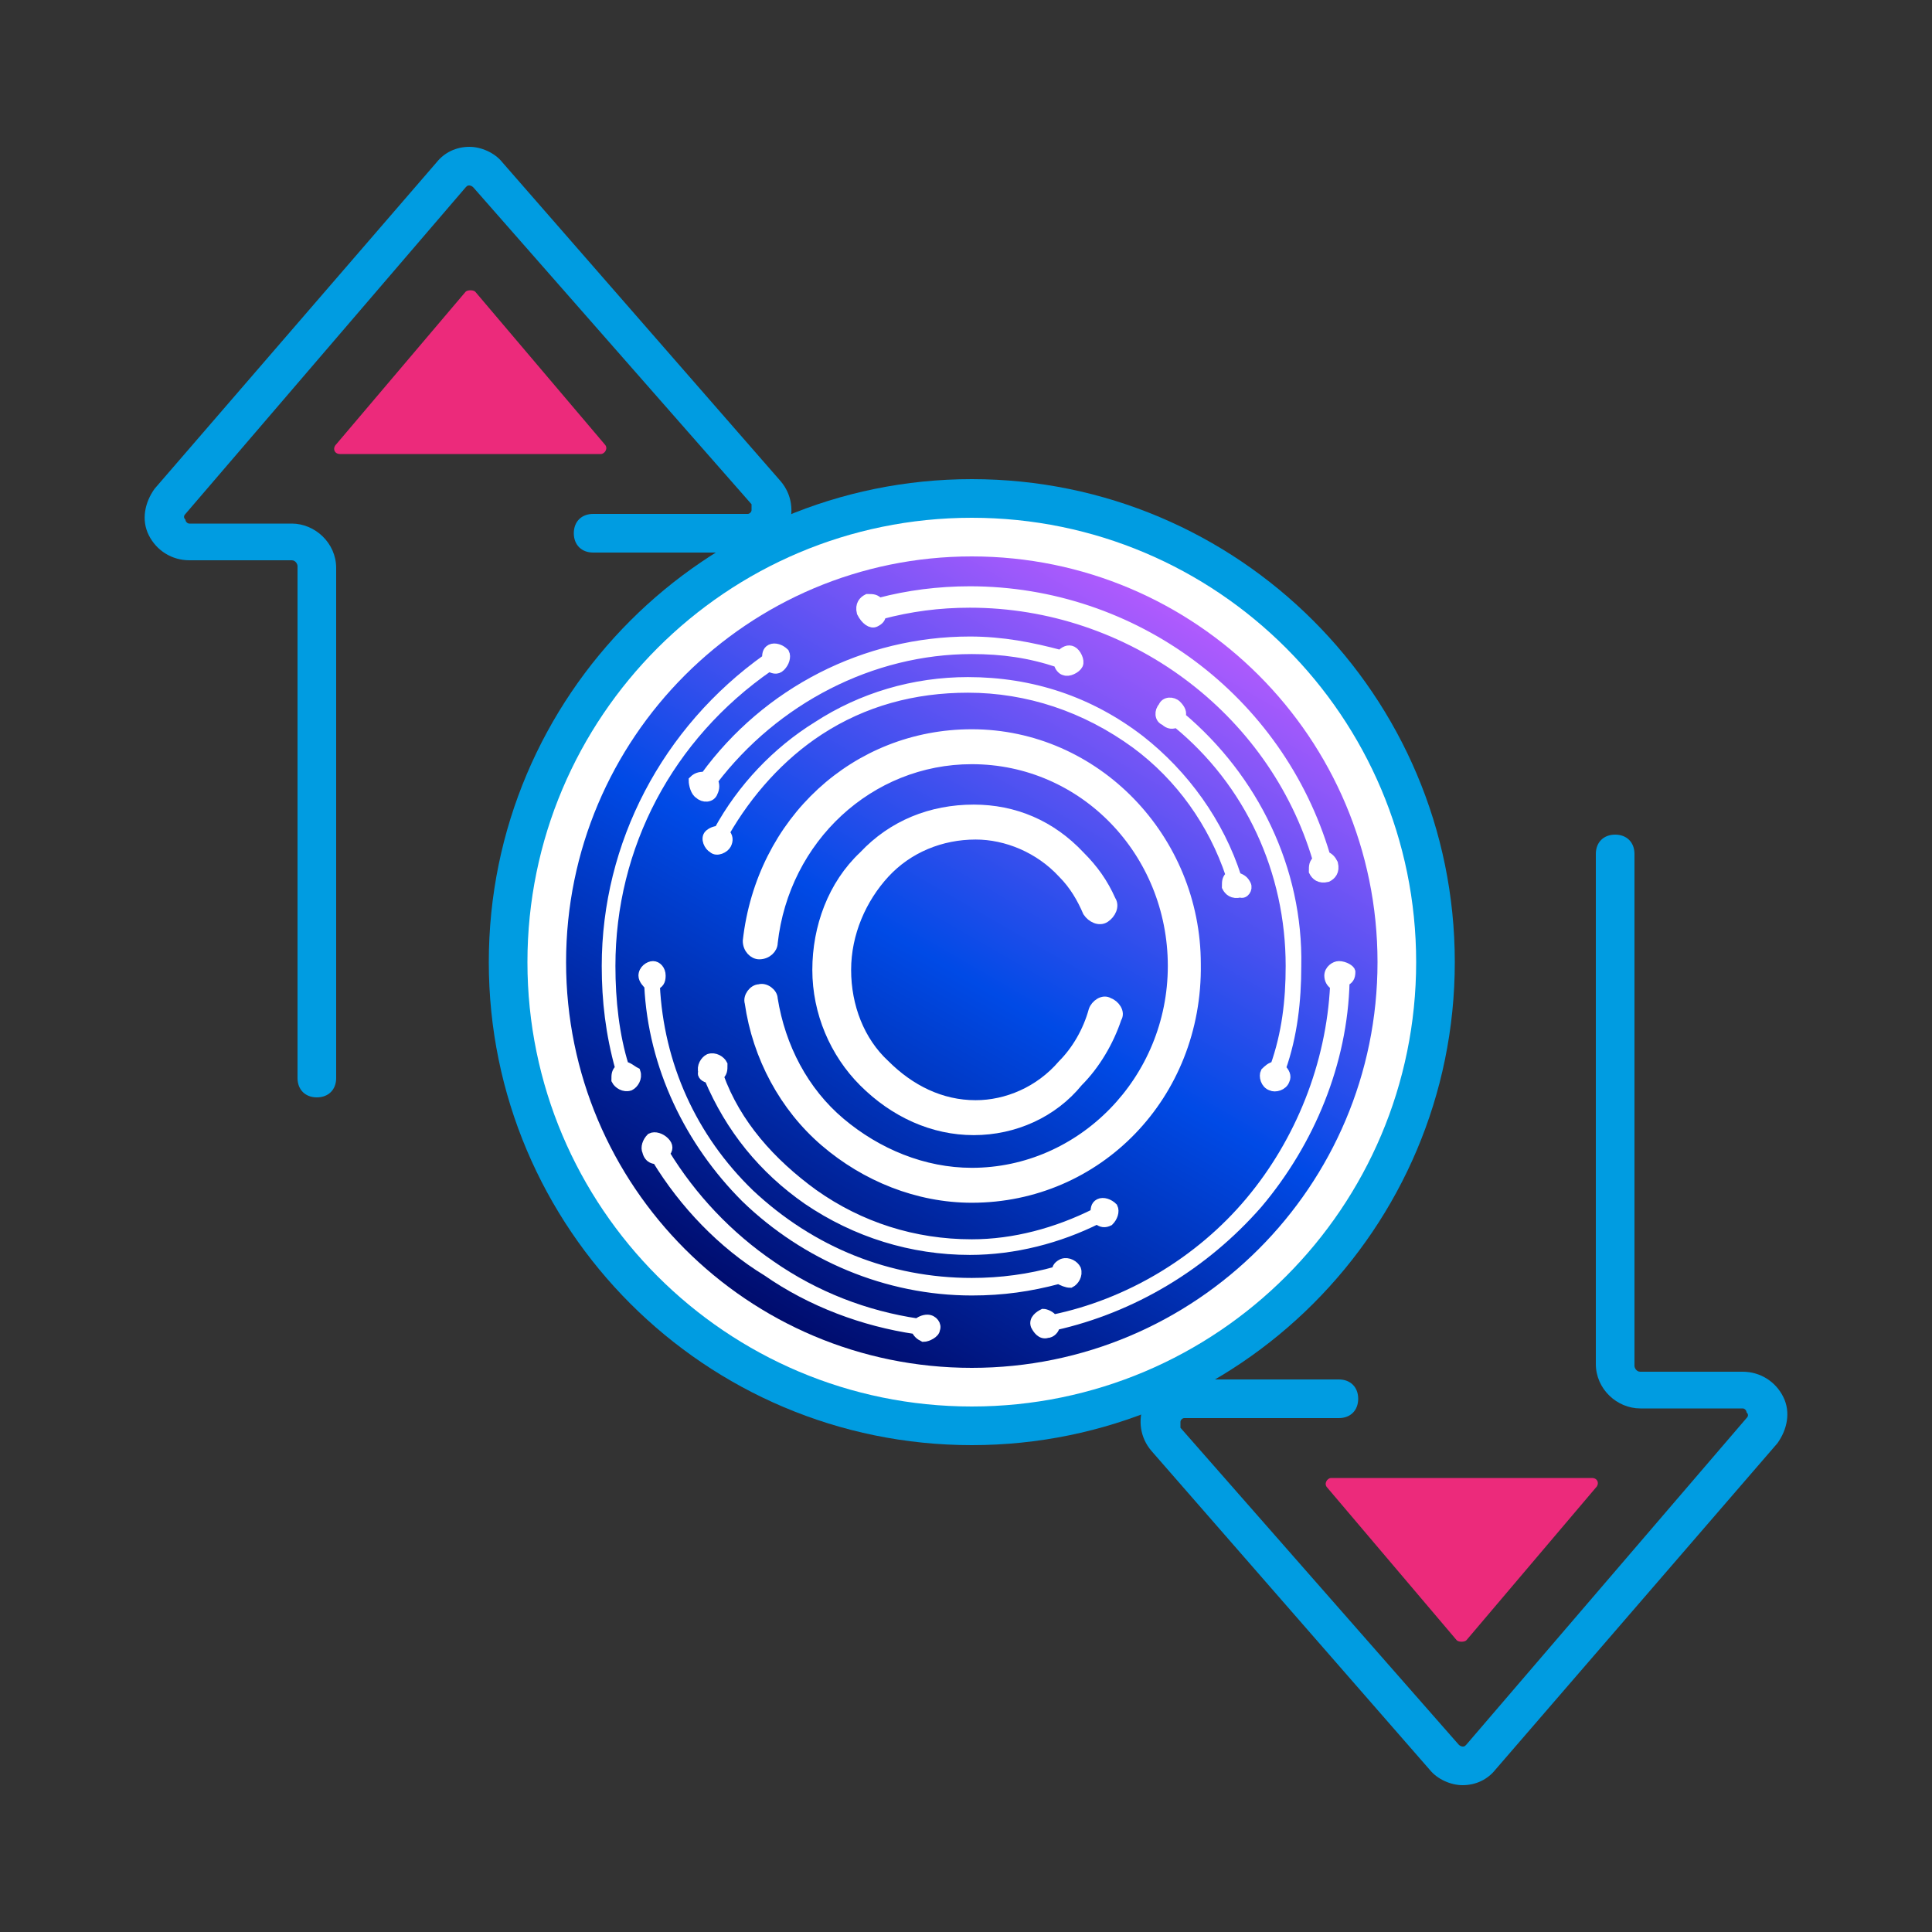 <?xml version="1.0" encoding="utf-8"?>
<!-- Generator: Adobe Illustrator 25.1.0, SVG Export Plug-In . SVG Version: 6.00 Build 0)  -->
<svg version="1.1" id="ic_empty_Dark_transactions" xmlns="http://www.w3.org/2000/svg" xmlns:xlink="http://www.w3.org/1999/xlink"
	 x="0px" y="0px" viewBox="0 0 100 100" style="enable-background:new 0 0 100 100;" xml:space="preserve">
<rect x="0" y="0" width="100" height="100" fill="#333333" stroke="none"/>
<style type="text/css">
	.st0{fill:url(#SVGID_1_);}
	.st1{fill:#FFFFFF;}
	.st2{fill:#009CE1;}
	.st3{fill:#EC2A7B;}
	.st4{fill:none;}
	.st5{fill:#FFFFFF;stroke:#FFFFFF;stroke-width:0.508;stroke-miterlimit:10;}
</style>
<g>
	
		<linearGradient id="SVGID_1_" gradientUnits="userSpaceOnUse" x1="38.298" y1="31.412" x2="62.302" y2="72.988" gradientTransform="matrix(1 0 0 -1 0 102)">
		<stop  offset="0" style="stop-color:#00035C"/>
		<stop  offset="0.483" style="stop-color:#004AE6"/>
		<stop  offset="0.969" style="stop-color:#BC5CFF"/>
	</linearGradient>
	<circle class="st0" cx="50.3" cy="49.8" r="24"/>
	<g>
		<path class="st1" d="M50.3,28.8c11.6,0,21,9.4,21,21s-9.4,21-21,21s-21-9.4-21-21S38.7,28.8,50.3,28.8 M50.3,25.8
			c-13.3,0-24,10.7-24,24s10.7,24,24,24s24-10.7,24-24S63.6,25.8,50.3,25.8L50.3,25.8z"/>
	</g>
	<g>
		<path class="st2" d="M50.3,74.8c-13.8,0-25-11.2-25-25s11.2-25,25-25s25,11.2,25,25S64.1,74.8,50.3,74.8z M50.3,26.8
			c-12.7,0-23,10.3-23,23s10.3,23,23,23s23-10.3,23-23S63,26.8,50.3,26.8z"/>
	</g>
	<g>
		<g>
			<path class="st2" d="M16.4,56.8c-0.6,0-1-0.4-1-1V29.3c0-0.1-0.1-0.3-0.3-0.3H9.8c-0.9,0-1.7-0.5-2.1-1.3C7.3,26.9,7.5,26,8,25.3
				L22.6,8.4c0.4-0.5,1-0.8,1.7-0.8c0.6,0,1.3,0.3,1.7,0.8l14.4,16.5c0.6,0.7,0.7,1.6,0.4,2.4c-0.4,0.8-1.2,1.3-2.1,1.3h-8
				c-0.6,0-1-0.4-1-1s0.4-1,1-1h8c0.1,0,0.2-0.1,0.2-0.2s0-0.2,0-0.3L24.5,9.7c-0.1-0.1-0.2-0.1-0.2-0.1c-0.1,0-0.1,0-0.2,0.1
				L9.6,26.6c-0.1,0.1-0.1,0.2,0,0.3c0,0.1,0.1,0.2,0.2,0.2h5.3c1.2,0,2.3,1,2.3,2.3v26.4C17.4,56.4,17,56.8,16.4,56.8z"/>
		</g>
		<g>
			<path class="st3" d="M24.3,23.5h-6.7c-0.3,0-0.4-0.3-0.2-0.5l6.7-7.9c0.1-0.1,0.4-0.1,0.5,0l6.7,7.9c0.2,0.2,0,0.5-0.2,0.5H24.3z
				"/>
		</g>
	</g>
	<g>
		<g>
			<path class="st2" d="M83.6,43.2c0.6,0,1,0.4,1,1v26.5c0,0.1,0.1,0.3,0.3,0.3h5.3c0.9,0,1.7,0.5,2.1,1.3s0.2,1.7-0.3,2.4
				L77.4,91.6c-0.4,0.5-1,0.8-1.7,0.8c-0.6,0-1.3-0.3-1.7-0.8L59.6,75.1c-0.6-0.7-0.7-1.6-0.4-2.4c0.4-0.8,1.2-1.3,2.1-1.3h8
				c0.6,0,1,0.4,1,1s-0.4,1-1,1h-8c-0.1,0-0.2,0.1-0.2,0.2s0,0.2,0,0.3l14.4,16.4c0.1,0.1,0.2,0.1,0.2,0.1c0.1,0,0.1,0,0.2-0.1
				l14.5-16.9c0.1-0.1,0.1-0.2,0-0.3c0-0.1-0.1-0.2-0.2-0.2h-5.3c-1.2,0-2.3-1-2.3-2.3V44.2C82.6,43.6,83,43.2,83.6,43.2z"/>
		</g>
		<g>
			<path class="st3" d="M75.7,76.5h6.7c0.3,0,0.4,0.3,0.2,0.5l-6.7,7.9c-0.1,0.1-0.4,0.1-0.5,0L68.7,77c-0.2-0.2,0-0.5,0.2-0.5H75.7
				z"/>
		</g>
	</g>
</g>
<path id="Rectangle_4697" class="st4" d="M0,0h100v100H0V0z"/>
<g>
	<g>
		<g>
			<g>
				<g>
					<path class="st5" d="M50.3,62c-2.8,0-5.5-1.1-7.6-2.9c-2.1-1.8-3.5-4.4-3.9-7.2c-0.1-0.3,0.2-0.7,0.5-0.7
						c0.3-0.1,0.7,0.2,0.7,0.5c0.4,2.5,1.6,4.8,3.5,6.4c1.9,1.6,4.3,2.6,6.8,2.6c5.7,0,10.4-4.8,10.4-10.7s-4.6-10.7-10.4-10.7
						c-5.3,0-9.7,4.1-10.3,9.5c0,0.3-0.3,0.6-0.7,0.6c-0.3,0-0.6-0.3-0.6-0.7C39.4,42.5,44.3,38,50.3,38c6.4,0,11.6,5.4,11.6,11.9
						C62,56.7,56.8,62,50.3,62z"/>
				</g>
				<g>
					<path class="st5" d="M50.4,58.5c-2.1,0-4.1-0.9-5.7-2.5c-1.5-1.5-2.4-3.6-2.4-5.8s0.8-4.4,2.4-5.9c1.5-1.6,3.5-2.4,5.7-2.4
						c2.1,0,4,0.8,5.5,2.4c0.7,0.7,1.2,1.4,1.6,2.3c0.2,0.3,0,0.7-0.3,0.9c-0.3,0.2-0.7,0-0.9-0.3c-0.3-0.7-0.7-1.4-1.3-2
						c-1.2-1.3-2.9-2-4.5-2c-1.8,0-3.5,0.7-4.7,2c-1.2,1.3-2,3.1-2,5s0.7,3.7,2,4.9c1.3,1.3,2.9,2.1,4.7,2.1c1.6,0,3.3-0.7,4.5-2.1
						c0.7-0.7,1.3-1.7,1.6-2.8c0.1-0.3,0.5-0.6,0.8-0.4c0.3,0.1,0.6,0.5,0.4,0.8c-0.4,1.2-1.1,2.4-2,3.3
						C54.5,57.6,52.5,58.5,50.4,58.5z"/>
				</g>
			</g>
		</g>
	</g>
	<g>
		<g>
			<path class="st5" d="M36.7,55.8c1.1,2.6,2.8,4.7,5.1,6.3c2.5,1.7,5.4,2.6,8.4,2.6c2.3,0,4.6-0.6,6.6-1.6c0.2,0.2,0.4,0.2,0.6,0.1
				c0.2-0.2,0.3-0.5,0.2-0.7c-0.2-0.2-0.5-0.3-0.7-0.2c-0.2,0.1-0.2,0.3-0.2,0.5c-2,1-4.2,1.6-6.4,1.6c-3,0-5.8-0.9-8.2-2.6
				c-2.2-1.6-4-3.6-4.9-6.1c0.2-0.2,0.2-0.3,0.2-0.6c-0.1-0.2-0.4-0.4-0.7-0.3c-0.2,0.1-0.4,0.4-0.3,0.7
				C36.3,55.6,36.5,55.8,36.7,55.8z"/>
			<path class="st5" d="M64.5,45.8c-0.1-0.2-0.2-0.3-0.5-0.4c-0.9-2.8-2.7-5.3-5-7.1c-2.6-2-5.6-3-8.9-3c-2.8,0-5.5,0.8-7.8,2.3
				c-2.1,1.3-3.9,3.2-5.1,5.4c-0.2,0-0.4,0.1-0.5,0.2c-0.2,0.2,0,0.6,0.2,0.7c0.2,0.2,0.6,0,0.7-0.2c0.1-0.2,0.1-0.4-0.1-0.6
				c1.2-2.1,2.9-4,4.9-5.3c2.3-1.5,4.9-2.2,7.7-2.2c3.1,0,6.1,1,8.7,2.9c2.3,1.7,4,4.1,4.9,6.8c-0.2,0.2-0.2,0.3-0.2,0.6
				c0.1,0.2,0.3,0.4,0.7,0.3C64.4,46.3,64.6,46,64.5,45.8z"/>
			<path class="st5" d="M55.4,66.4c0.2-0.1,0.4-0.4,0.3-0.7c-0.1-0.2-0.4-0.4-0.7-0.3c-0.2,0.1-0.3,0.2-0.3,0.4
				c-1.4,0.4-2.9,0.6-4.4,0.6c-4.3,0-8.3-1.6-11.5-4.6c-3-2.9-4.7-6.7-4.9-10.8c0.2-0.1,0.3-0.2,0.3-0.5S34,50,33.8,50
				s-0.5,0.2-0.5,0.5c0,0.2,0.2,0.4,0.3,0.5c0.2,4.2,2.1,8.1,5,11c3.1,3,7.3,4.8,11.7,4.8c1.6,0,3-0.2,4.5-0.6
				C55,66.3,55.2,66.4,55.4,66.4z"/>
			<path class="st5" d="M61.1,37.1c0.1-0.2,0-0.4-0.2-0.6c-0.2-0.2-0.6-0.2-0.7,0.1c-0.2,0.2-0.2,0.6,0.1,0.7
				c0.2,0.2,0.4,0.2,0.6,0.1c3.8,3.1,5.9,7.7,5.9,12.6c0,1.8-0.2,3.5-0.8,5.2c-0.2,0-0.4,0.2-0.5,0.3c-0.1,0.2,0,0.6,0.3,0.7
				c0.2,0.1,0.6,0,0.7-0.3c0.1-0.2,0-0.4-0.2-0.6c0.6-1.7,0.8-3.5,0.8-5.3C67.2,45,64.9,40.3,61.1,37.1z"/>
			<path class="st5" d="M50.3,33.6c1.6,0,3,0.2,4.5,0.7c0,0.2,0.2,0.4,0.3,0.4c0.2,0.1,0.6-0.1,0.7-0.3c0.1-0.2-0.1-0.6-0.3-0.7
				c-0.2-0.1-0.4,0-0.6,0.2c-1.5-0.4-3-0.7-4.7-0.7c-5.4,0-10.5,2.6-13.7,7c-0.2,0-0.4,0-0.6,0.2c0,0.2,0.1,0.6,0.3,0.7
				c0.2,0.2,0.6,0.2,0.7-0.1c0.1-0.2,0.1-0.4,0-0.6C40.1,36.2,45.1,33.6,50.3,33.6z"/>
			<path class="st5" d="M45.3,32.2c0.2-0.1,0.3-0.2,0.3-0.4c1.5-0.4,3-0.6,4.6-0.6c8.3,0,15.7,5.5,18,13.3c-0.2,0.2-0.2,0.3-0.2,0.6
				c0.1,0.2,0.3,0.4,0.7,0.3c0.2-0.1,0.4-0.3,0.3-0.7c-0.1-0.2-0.2-0.3-0.4-0.4c-2.4-8.1-9.9-13.7-18.4-13.7c-1.6,0-3.2,0.2-4.7,0.6
				c-0.2-0.2-0.3-0.2-0.6-0.2c-0.2,0.1-0.4,0.3-0.3,0.7C44.8,32.1,45.1,32.3,45.3,32.2z"/>
			<path class="st5" d="M32.3,55.2c-0.5-1.6-0.7-3.4-0.7-5.2c0-6.2,3-11.9,8.2-15.5c0.2,0.1,0.4,0.2,0.6,0c0.2-0.2,0.3-0.5,0.2-0.7
				c-0.2-0.2-0.5-0.3-0.7-0.2c-0.2,0.1-0.2,0.3-0.2,0.5c-5.2,3.7-8.3,9.6-8.3,15.9c0,1.8,0.2,3.5,0.7,5.3c-0.2,0.2-0.2,0.3-0.2,0.6
				c0.1,0.2,0.4,0.4,0.7,0.3c0.2-0.1,0.4-0.4,0.3-0.7C32.7,55.4,32.5,55.2,32.3,55.2z"/>
			<path class="st5" d="M48,68.3c-0.2,0-0.4,0.1-0.5,0.2c-2.7-0.4-5.3-1.4-7.6-3c-2.2-1.5-4.1-3.5-5.5-5.8c0.2-0.2,0.2-0.4,0-0.6
				c-0.2-0.2-0.5-0.3-0.7-0.2c-0.2,0.2-0.3,0.5-0.2,0.7C33.6,60,33.9,60,34,60c1.4,2.3,3.4,4.4,5.7,5.8c2.3,1.6,5,2.6,7.7,3
				c0.1,0.2,0.2,0.3,0.4,0.4c0.2,0,0.6-0.2,0.6-0.4C48.5,68.6,48.3,68.3,48,68.3z"/>
			<path class="st5" d="M69.3,50c-0.2,0-0.5,0.2-0.5,0.5c0,0.2,0.1,0.4,0.3,0.5c-0.2,4.1-1.8,8.1-4.4,11.2
				c-2.6,3.1-6.3,5.3-10.2,6.1C54.4,68.1,54.1,68,54,68c-0.2,0.1-0.5,0.3-0.4,0.6c0.1,0.2,0.3,0.5,0.6,0.4c0.2,0,0.4-0.2,0.4-0.4
				c4-0.9,7.7-3.1,10.5-6.3c2.7-3.2,4.4-7.3,4.5-11.5c0.2-0.1,0.3-0.2,0.3-0.5C69.9,50.2,69.6,50,69.3,50z"/>
		</g>
	</g>
</g>
</svg>
